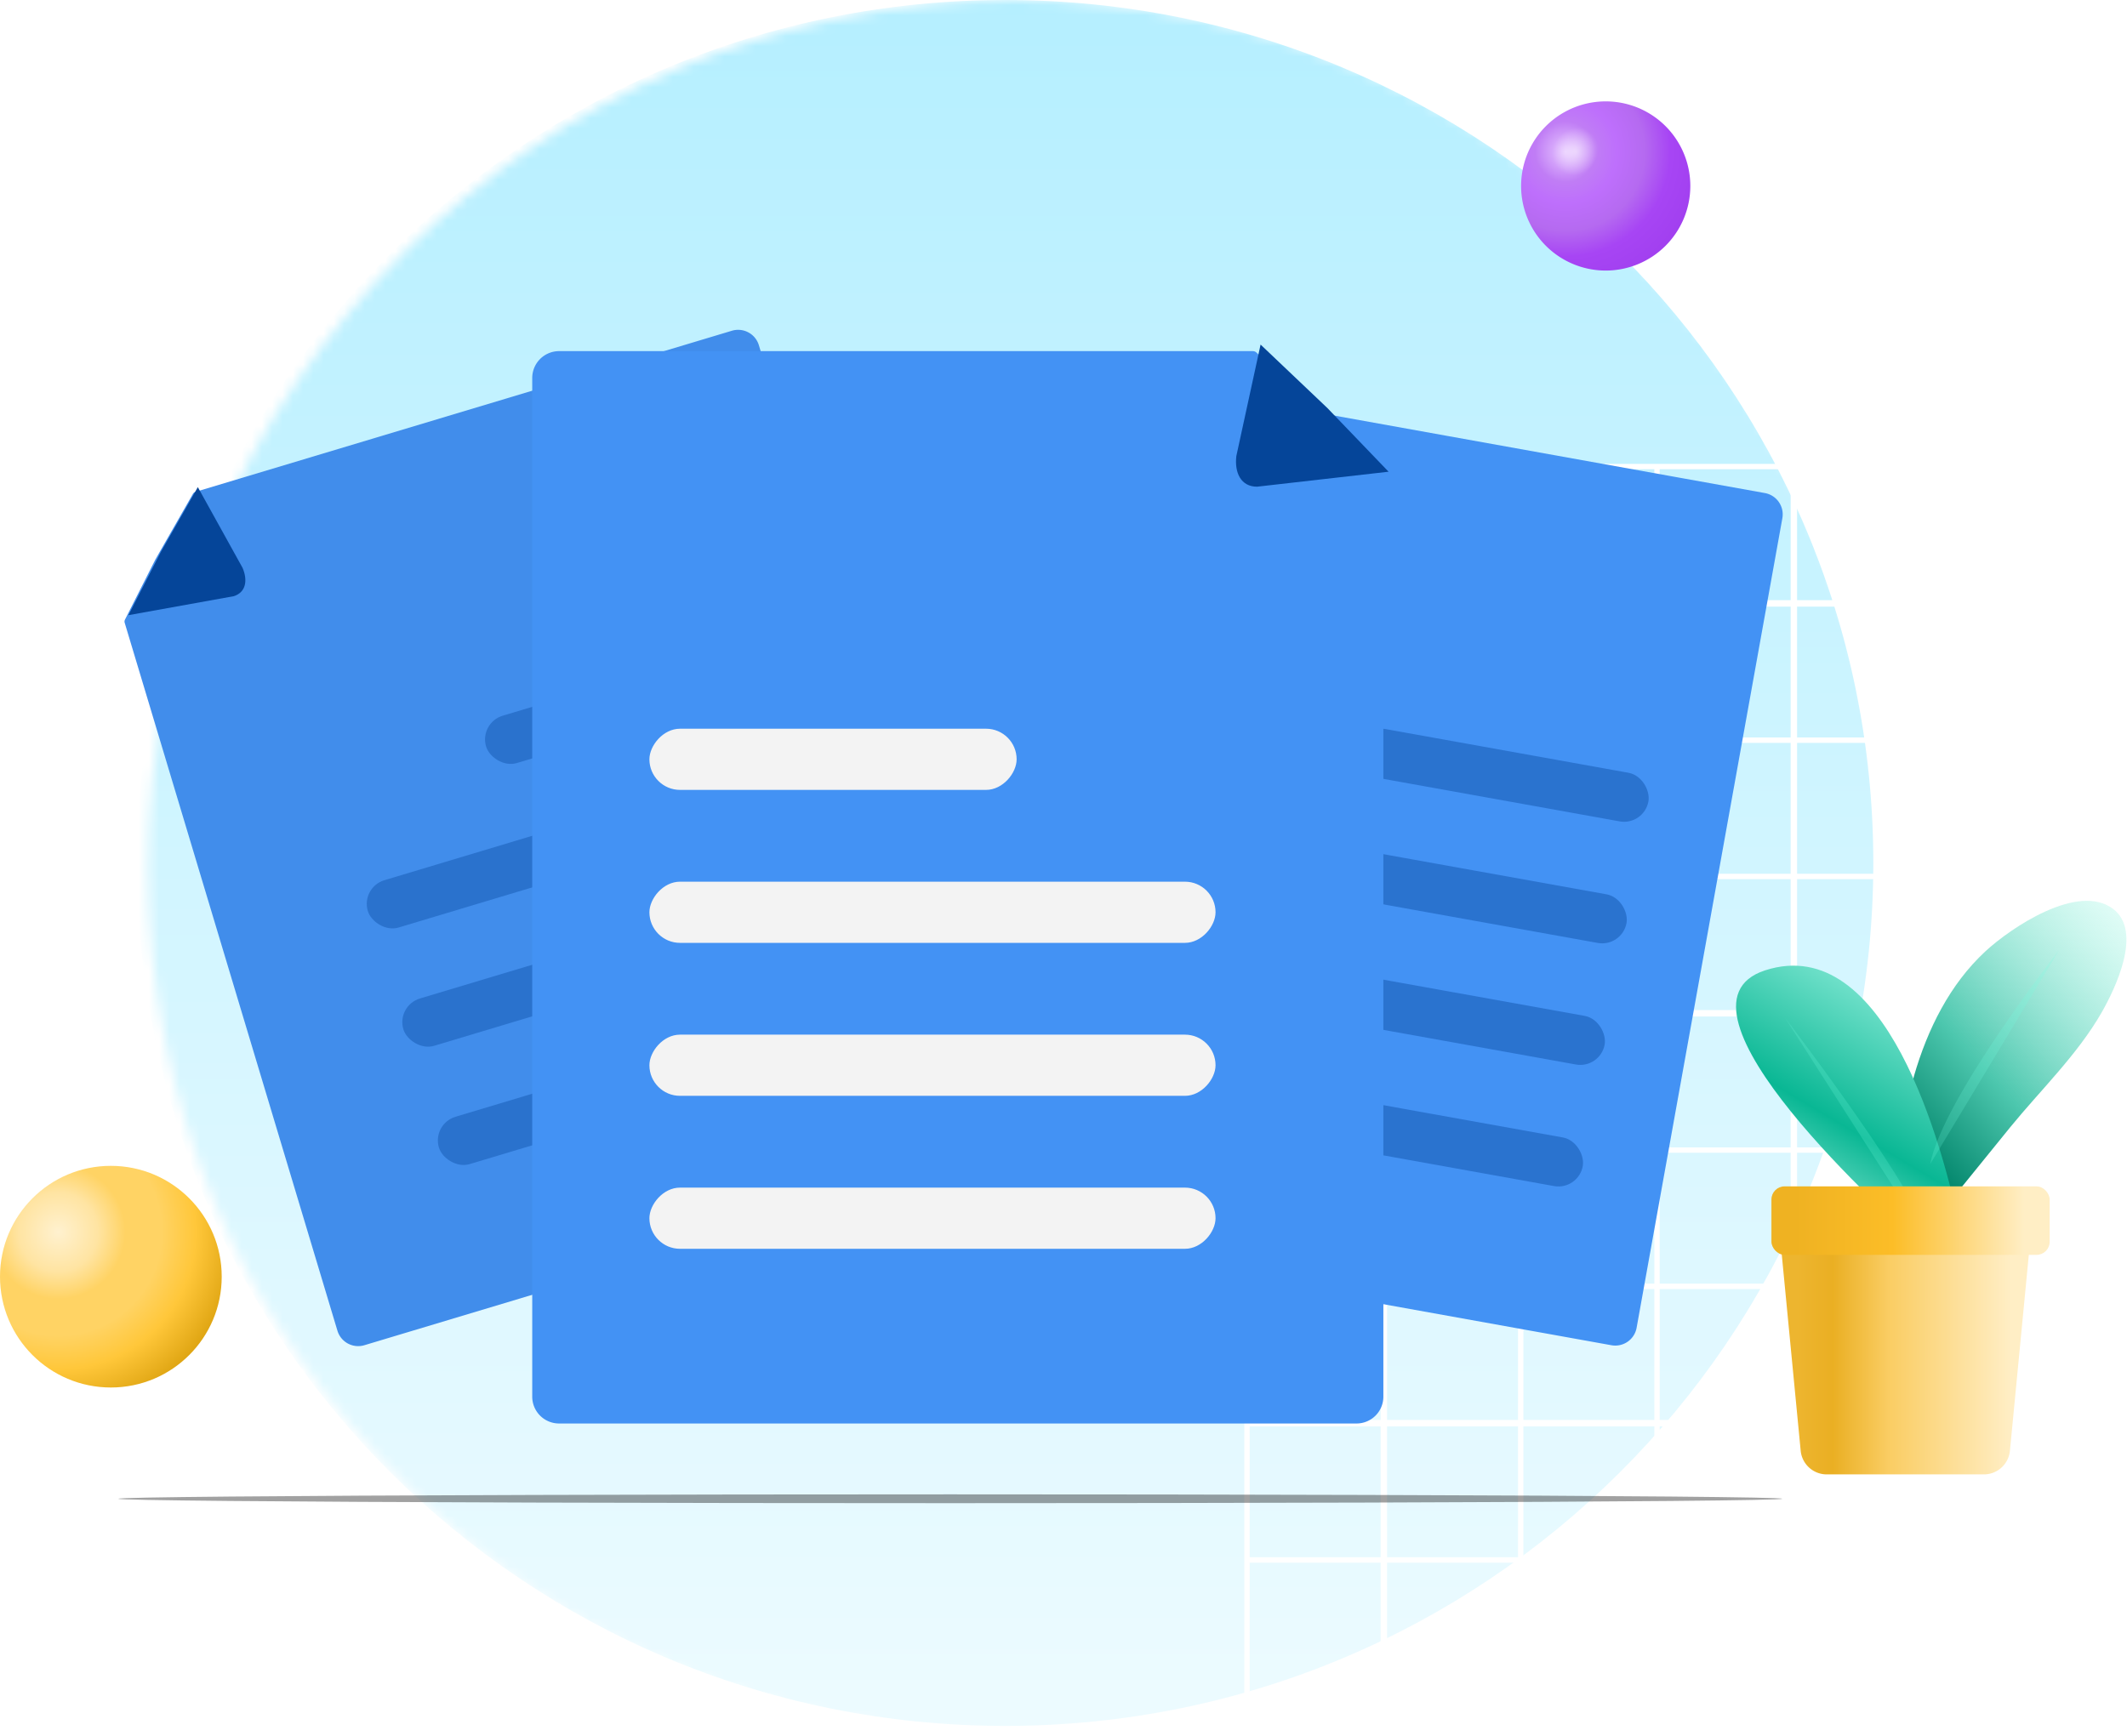 <svg xmlns="http://www.w3.org/2000/svg" width="207" height="169" fill="none" viewBox="0 0 207 169"><path fill="url(#paint0_radial_1187_32042)" d="M19.836 122.331c-1.954-1.203-2.443-3.947-1.09-6.089 1.316-2.143 3.985-2.932 5.94-1.73 1.954 1.203 2.443 3.947 1.09 6.09-1.354 2.18-4.023 2.932-5.94 1.729z" opacity=".5"/><mask id="fs-830zf81bya" style="mask-type:alpha" width="170" height="169" x="14" y="0" maskUnits="userSpaceOnUse"><path fill="url(#paint1_linear_1187_32042)" d="M98.891 169c46.668 0 84.5-37.832 84.5-84.5S145.559 0 98.891 0s-84.5 37.832-84.5 84.5 37.832 84.5 84.5 84.5z"/></mask><g mask="url(#fs-830zf81bya)"><path fill="url(#paint2_linear_1187_32042)" d="M97.822 168.013c46.662 0 84.489-37.611 84.489-84.007C182.311 37.611 144.484 0 97.821 0 51.16 0 13.333 37.61 13.333 84.006s37.828 84.007 84.49 84.007z"/><path fill="#fff" d="M125.89 45.158a4.792 4.792 0 00-4.792 4.792v208.609h213.401v-213.4H125.89zm207.982 13.266h-12.743V45.68h12.743v12.743zM228.06 138.227v-12.743h12.743v12.743H228.06zm12.743.627v12.743H228.06v-12.743h12.743zm-13.265-.627h-12.744v-12.743h12.744v12.743zm0 .627v12.743h-12.744v-12.743h12.744zm-13.371 12.743h-12.743v-12.743h12.743v12.743zm0 .523v12.743h-12.743V152.12h12.743zm.627 0h12.744v12.743h-12.744V152.12zm12.744 13.265v12.744h-12.744v-12.744h12.744zm.522 0h12.743v12.744H228.06v-12.744zm0-.522V152.12h12.743v12.743H228.06zm13.266-12.743h12.743v12.743h-12.743V152.12zm0-.523v-12.743h12.743v12.743h-12.743zm0-13.37v-12.743h12.743v12.743h-12.743zm0-13.265v-12.744h12.743v12.744h-12.743zm-.523 0H228.06v-12.744h12.743v12.744zm-13.265 0h-12.744v-12.744h12.744v12.744zm-13.371 0h-12.743v-12.744h12.743v12.744zm0 .522v12.743h-12.743v-12.743h12.743zm-13.265 12.743h-12.744v-12.743h12.744v12.743zm0 .627v12.743h-12.744v-12.743h12.744zm0 13.266v12.743h-12.744V152.12h12.744zm0 13.265v12.744h-12.744v-12.744h12.744zm.522 0h12.743v12.744h-12.743v-12.744zm12.743 13.371v12.743h-12.743v-12.743h12.743zm.627 0h12.744v12.743h-12.744v-12.743zm13.266 0h12.743v12.743H228.06v-12.743zm13.266 0h12.743v12.743h-12.743v-12.743zm0-.627v-12.744h12.743v12.744h-12.743zm13.37-12.744h12.743v12.744h-12.743v-12.744zm0-.522V152.12h12.743v12.743h-12.743zm0-13.266v-12.743h12.743v12.743h-12.743zm0-13.37v-12.743h12.743v12.743h-12.743zm0-13.265v-12.744h12.743v12.744h-12.743zm0-13.266V98.952h12.743v12.744h-12.743zm-.627 0h-12.743V98.952h12.743v12.744zm-13.266 0H228.06V98.952h12.743v12.744zm-13.265 0h-12.744V98.952h12.744v12.744zm-13.371 0h-12.743V98.952h12.743v12.744zm-13.265 0h-12.744V98.952h12.744v12.744zm0 .522v12.744h-12.744v-12.744h12.744zm-13.266 12.744h-12.743v-12.744h12.743v12.744zm0 .522v12.743h-12.743v-12.743h12.743zm0 13.37v12.743h-12.743v-12.743h12.743zm0 13.266v12.743h-12.743V152.12h12.743zm0 13.265v12.744h-12.743v-12.744h12.743zm0 13.371v12.743h-12.743v-12.743h12.743zm.522 0h12.744v12.743h-12.744v-12.743zm12.744 13.265v12.744h-12.744v-12.744h12.744zm.522 0h12.743v12.744h-12.743v-12.744zm13.37 0h12.744v12.744h-12.744v-12.744zm13.266 0h12.743v12.744H228.06v-12.744zm13.266 0h12.743v12.744h-12.743v-12.744zm13.37 0h12.743v12.744h-12.743v-12.744zm0-.522v-12.743h12.743v12.743h-12.743zm13.266-12.743h12.743v12.743h-12.743v-12.743zm0-.627v-12.744h12.743v12.744h-12.743zm0-13.266V152.12h12.743v12.743h-12.743zm0-13.266v-12.743h12.743v12.743h-12.743zm0-13.37v-12.743h12.743v12.743h-12.743zm0-13.265v-12.744h12.743v12.744h-12.743zm0-13.266V98.952h12.743v12.744h-12.743zm0-13.37V85.582h12.743v12.744h-12.743zm-.523 0h-12.743V85.582h12.743v12.744zm-13.37 0h-12.743V85.582h12.743v12.744zm-13.266 0H228.06V85.582h12.743v12.744zm-13.265 0h-12.744V85.582h12.744v12.744zm-13.371 0h-12.743V85.582h12.743v12.744zm-13.265 0h-12.744V85.582h12.744v12.744zm-13.266 0h-12.743V85.582h12.743v12.744zm0 .626v12.744h-12.743V98.952h12.743zm-13.37 12.744h-12.744V98.952h12.744v12.744zm0 .522v12.744h-12.744v-12.744h12.744zm0 13.266v12.743h-12.744v-12.743h12.744zm0 13.37v12.743h-12.744v-12.743h12.744zm0 13.266v12.743h-12.744V152.12h12.744zm0 13.265v12.744h-12.744v-12.744h12.744zm0 13.371v12.743h-12.744v-12.743h12.744zm0 13.265v12.744h-12.744v-12.744h12.744zm.627 0h12.743v12.744h-12.743v-12.744zm12.743 13.266v12.744h-12.743v-12.744h12.743zm.522 0h12.744v12.744h-12.744v-12.744zm13.266 0h12.743v12.744h-12.743v-12.744zm13.37 0h12.744v12.744h-12.744v-12.744zm13.266 0h12.743v12.744H228.06v-12.744zm13.266 0h12.743v12.744h-12.743v-12.744zm13.37 0h12.743v12.744h-12.743v-12.744zm13.266 0h12.743v12.744h-12.743v-12.744zm0-.522v-12.744h12.743v12.744h-12.743zm13.265-12.744h12.744v12.744h-12.744v-12.744zm0-.522v-12.743h12.744v12.743h-12.744zm0-13.37v-12.744h12.744v12.744h-12.744zm0-13.266V152.12h12.744v12.743h-12.744zm0-13.266v-12.743h12.744v12.743h-12.744zm0-13.37v-12.743h12.744v12.743h-12.744zm0-13.265v-12.744h12.744v12.744h-12.744zm0-13.266V98.952h12.744v12.744h-12.744zm0-13.37V85.582h12.744v12.744h-12.744zm0-13.266V72.316h12.744V85.06h-12.744zm-.522 0h-12.743V72.316h12.743V85.06zm-13.266 0h-12.743V72.316h12.743V85.06zm-13.37 0h-12.743V72.316h12.743V85.06zm-13.266 0H228.06V72.316h12.743V85.06zm-13.265 0h-12.744V72.316h12.744V85.06zm-13.371 0h-12.743V72.316h12.743V85.06zm-13.265 0h-12.744V72.316h12.744V85.06zm-13.266 0h-12.743V72.316h12.743V85.06zm-13.37 0h-12.744V72.316h12.744V85.06zm0 .522v12.744h-12.744V85.582h12.744zM161 98.326h-12.743V85.582H161v12.744zm0 .626v12.744h-12.743V98.952H161zm0 13.266v12.744h-12.743v-12.744H161zm0 13.266v12.743h-12.743v-12.743H161zm0 13.37v12.743h-12.743v-12.743H161zm0 13.266v12.743h-12.743V152.12H161zm0 13.265v12.744h-12.743v-12.744H161zm0 13.371v12.743h-12.743v-12.743H161zm0 13.265v12.744h-12.743v-12.744H161zm0 13.266v12.744h-12.743v-12.744H161zm.522 0h12.744v12.744h-12.744v-12.744zm12.744 13.37v12.744h-12.744v-12.744h12.744zm.627 0h12.743v12.744h-12.743v-12.744zm13.265 0h12.744v12.744h-12.744v-12.744zm13.266 0h12.743v12.744h-12.743v-12.744zm13.37 0h12.744v12.744h-12.744v-12.744zm13.266 0h12.743v12.744H228.06v-12.744zm13.266 0h12.743v12.744h-12.743v-12.744zm13.37 0h12.743v12.744h-12.743v-12.744zm13.266 0h12.743v12.744h-12.743v-12.744zm13.265 0h12.744v12.744h-12.744v-12.744zm0-.626v-12.744h12.744v12.744h-12.744zm13.37-12.744h12.744v12.744h-12.744v-12.744zm0-.522v-12.744h12.744v12.744h-12.744zm0-13.266v-12.743h12.744v12.743h-12.744zm0-13.37v-12.744h12.744v12.744h-12.744zm0-13.266V152.12h12.744v12.743h-12.744zm0-13.266v-12.743h12.744v12.743h-12.744zm0-13.37v-12.743h12.744v12.743h-12.744zm0-13.265v-12.744h12.744v12.744h-12.744zm0-13.266V98.952h12.744v12.744h-12.744zm0-13.37V85.582h12.744v12.744h-12.744zm0-13.266V72.316h12.744V85.06h-12.744zm0-13.266V59.051h12.744v12.743h-12.744zm-.626 0h-12.744V59.051h12.744v12.743zm-13.266 0h-12.743V59.051h12.743v12.743zm-13.266 0h-12.743V59.051h12.743v12.743zm-13.37 0h-12.743V59.051h12.743v12.743zm-13.266 0H228.06V59.051h12.743v12.743zm-13.265 0h-12.744V59.051h12.744v12.743zm-13.371 0h-12.743V59.051h12.743v12.743zm-13.265 0h-12.744V59.051h12.744v12.743zm-13.266 0h-12.743V59.051h12.743v12.743zm-13.37 0h-12.744V59.051h12.744v12.743zm-13.266 0h-12.743V59.051H161v12.743zm0 .522V85.06h-12.743V72.316H161zM147.734 85.06h-12.743V72.316h12.743V85.06zm0 .522v12.744h-12.743V85.582h12.743zm0 13.37v12.744h-12.743V98.952h12.743zm0 13.266v12.744h-12.743v-12.744h12.743zm0 13.266v12.743h-12.743v-12.743h12.743zm0 13.37v12.743h-12.743v-12.743h12.743zm0 13.266v12.743h-12.743V152.12h12.743zm0 13.265v12.744h-12.743v-12.744h12.743zm0 13.371v12.743h-12.743v-12.743h12.743zm0 13.265v12.744h-12.743v-12.744h12.743zm0 13.266v12.744h-12.743v-12.744h12.743zm0 13.37v12.744h-12.743v-12.744h12.743zm.523 0H161v12.744h-12.743v-12.744zM161 231.923v12.743h-12.743v-12.743H161zm.522 0h12.744v12.743h-12.744v-12.743zm13.371 0h12.743v12.743h-12.743v-12.743zm13.265 0h12.744v12.743h-12.744v-12.743zm13.266 0h12.743v12.743h-12.743v-12.743zm13.37 0h12.744v12.743h-12.744v-12.743zm13.266 0h12.743v12.743H228.06v-12.743zm13.266 0h12.743v12.743h-12.743v-12.743zm13.37 0h12.743v12.743h-12.743v-12.743zm13.266 0h12.743v12.743h-12.743v-12.743zm13.265 0h12.744v12.743h-12.744v-12.743zm13.37 0h12.744v12.743h-12.744v-12.743zm0-.522v-12.744h12.744v12.744h-12.744zm13.266-12.744h12.744v12.744h-12.744v-12.744zm0-.626v-12.744h12.744v12.744h-12.744zm0-13.266v-12.744h12.744v12.744h-12.744zm0-13.266v-12.743h12.744v12.743h-12.744zm0-13.37v-12.744h12.744v12.744h-12.744zm0-13.266V152.12h12.744v12.743h-12.744zm0-13.266v-12.743h12.744v12.743h-12.744zm0-13.37v-12.743h12.744v12.743h-12.744zm0-13.265v-12.744h12.744v12.744h-12.744zm0-13.266V98.952h12.744v12.744h-12.744zm0-13.37V85.582h12.744v12.744h-12.744zm0-13.266V72.316h12.744V85.06h-12.744zm0-13.266V59.051h12.744v12.743h-12.744zm0-13.37V45.68h12.744v12.743h-12.744zm-.522 0h-12.744V45.68h12.744v12.743zm-13.37 0h-12.744V45.68h12.744v12.743zm-13.266 0h-12.743V45.68h12.743v12.743zm-13.266 0h-12.743V45.68h12.743v12.743zm-13.37 0h-12.743V45.68h12.743v12.743zm-13.266 0H228.06V45.68h12.743v12.743zm-13.265 0h-12.744V45.68h12.744v12.743zm-13.371 0h-12.743V45.68h12.743v12.743zm-13.265 0h-12.744V45.68h12.744v12.743zm-13.266 0h-12.743V45.68h12.743v12.743zm-13.37 0h-12.744V45.68h12.744v12.743zm-13.266 0h-12.743V45.68H161v12.743zm-13.266 0h-12.743V45.68h12.743v12.743zm0 .627v12.743h-12.743V59.051h12.743zm-13.37 12.743h-12.743V59.051h12.743v12.743zm0 .522V85.06h-12.743V72.316h12.743zm0 13.266v12.744h-12.743V85.582h12.743zm0 13.37v12.744h-12.743V98.952h12.743zm0 13.266v12.744h-12.743v-12.744h12.743zm0 13.266v12.743h-12.743v-12.743h12.743zm0 13.37v12.743h-12.743v-12.743h12.743zm0 13.266v12.743h-12.743V152.12h12.743zm0 13.265v12.744h-12.743v-12.744h12.743zm0 13.371v12.743h-12.743v-12.743h12.743zm0 13.265v12.744h-12.743v-12.744h12.743zm0 13.266v12.744h-12.743v-12.744h12.743zm0 13.37v12.744h-12.743v-12.744h12.743zm0 13.266v12.743h-12.743v-12.743h12.743zm.627 0h12.743v12.743h-12.743v-12.743zm12.743 13.266v12.743h-12.743v-12.743h12.743zm.523 0H161v12.743h-12.743v-12.743zm13.265 0h12.744v12.743h-12.744v-12.743zm13.371 0h12.743v12.743h-12.743v-12.743zm13.265 0h12.744v12.743h-12.744v-12.743zm13.266 0h12.743v12.743h-12.743v-12.743zm13.37 0h12.744v12.743h-12.744v-12.743zm13.266 0h12.743v12.743H228.06v-12.743zm13.266 0h12.743v12.743h-12.743v-12.743zm13.37 0h12.743v12.743h-12.743v-12.743zm13.266 0h12.743v12.743h-12.743v-12.743zm13.265 0h12.744v12.743h-12.744v-12.743zm13.37 0h12.744v12.743h-12.744v-12.743zm13.266 0h12.744v12.743h-12.744v-12.743zm0-.523v-12.743h12.744v12.743h-12.744zm13.266-12.743h12.743v12.743h-12.743v-12.743zm0-.522v-12.744h12.743v12.744h-12.743zm0-13.37v-12.744h12.743v12.744h-12.743zm0-13.266v-12.744h12.743v12.744h-12.743zm0-13.266v-12.743h12.743v12.743h-12.743zm0-13.37v-12.744h12.743v12.744h-12.743zm0-13.266V152.12h12.743v12.743h-12.743zm0-13.266v-12.743h12.743v12.743h-12.743zm0-13.37v-12.743h12.743v12.743h-12.743zm0-13.265v-12.744h12.743v12.744h-12.743zm0-13.266V98.952h12.743v12.744h-12.743zm0-13.37V85.582h12.743v12.744h-12.743zm0-13.266V72.316h12.743V85.06h-12.743zm0-13.266V59.051h12.743v12.743h-12.743zM134.364 45.681v12.743h-12.743v-7.952a4.791 4.791 0 014.791-4.791h7.952zm-12.743 199.508h12.743v12.743h-12.743v-12.743zm199.508 12.743v-12.743h12.743v12.743h-12.743z"/></g><g filter="url(#filter0_f_1187_32042)"><ellipse cx="92.482" cy="145.9" fill="#000" fill-opacity=".37" rx="80.968" ry=".429"/></g><path fill="url(#paint3_radial_1187_32042)" d="M156.268 26.338a8.234 8.234 0 008.234-8.235 8.234 8.234 0 10-16.468 0 8.234 8.234 0 008.234 8.235z"/><path fill="url(#paint4_radial_1187_32042)" d="M151.505 17.702c-1.492-.918-1.865-3.012-.832-4.648 1.004-1.635 3.041-2.238 4.533-1.32 1.492.919 1.865 3.013.832 4.648-1.033 1.665-3.07 2.238-4.533 1.32z" opacity=".5"/><g filter="url(#filter1_i_1187_32042)"><path fill="url(#paint5_linear_1187_32042)" d="M183.168 118.885c-.053-.013-.108-.022-.149-.058-.932-.821 1.78-12.751 2.037-13.64 1.306-4.508 3.467-8.894 6.944-12.112 2.461-2.278 9.035-6.734 12.447-4.114 2.874 2.21.181 7.76-1.144 10.082-2.376 4.127-5.878 7.471-8.868 11.131-1.784 2.19-3.576 4.421-5.36 6.61-.119.155-1.076 1.513-1.756 2.344-.396.482-.967.565-1.572.411l-2.579-.654z"/></g><g filter="url(#filter2_i_1187_32042)"><path fill="url(#paint6_linear_1187_32042)" d="M187.08 122.497c1.459.314 2.759-.926 2.454-2.387-1.675-8.039-7.228-28.998-18.989-25.179-10.689 3.509 12.282 24.179 15.61 27.107.267.235.577.384.925.459z"/></g><path fill="#77FFE4" fill-opacity=".2" d="M173.745 99.111s13.755 17.953 13.912 21.751l-13.912-21.75zM200.379 92.501s-11.301 14.418-12.53 20.817l12.53-20.817z"/><path fill="url(#paint7_linear_1187_32042)" d="M173.067 118.662a2.546 2.546 0 012.534-2.79h19.647a2.545 2.545 0 012.534 2.79l-2.175 22.565a2.546 2.546 0 01-2.534 2.301h-15.296a2.545 2.545 0 01-2.534-2.301l-2.176-22.565z"/><g filter="url(#filter3_i_1187_32042)"><rect width="27.077" height="6.666" x="171.887" y="115.872" fill="url(#paint8_linear_1187_32042)" rx="1.273"/></g><g filter="url(#filter4_iii_1187_32042)"><path fill="#418DEB" d="M15.806 54.11l3.647-6.376a.415.415 0 01.24-.19l52.21-15.685a2.11 2.11 0 012.63 1.417l23.034 76.678a2.11 2.11 0 01-1.414 2.632l-60.01 18.027a2.108 2.108 0 01-2.63-1.416L12.811 60.288a.414.414 0 01.027-.306l2.967-5.871z"/></g><g filter="url(#filter5_di_1187_32042)"><path fill="#054599" d="M12.76 60.112l10.238-1.846c1.215-.365 1.388-1.564.87-2.768l-4.35-7.851-3.591 6.287-3.166 6.178z"/></g><rect width="44.487" height="4.809" x="86.013" y="101.215" fill="#2A72CD" rx="2.405" transform="rotate(163.28 86.013 101.215)"/><rect width="44.487" height="4.809" x="82.553" y="89.7" fill="#2A72CD" rx="2.405" transform="rotate(163.28 82.553 89.7)"/><rect width="44.487" height="4.809" x="79.094" y="78.185" fill="#2A72CD" rx="2.405" transform="rotate(163.28 79.094 78.185)"/><rect width="28.857" height="4.809" x="75.635" y="66.67" fill="#2A72CD" rx="2.405" transform="rotate(163.28 75.635 66.67)"/><g filter="url(#filter6_iii_1187_32042)"><path fill="#4392F4" d="M112.339 42.099l6.139-4.034a.415.415 0 01.301-.062l53.652 9.656a2.11 2.11 0 011.704 2.454l-14.182 78.798a2.109 2.109 0 01-2.452 1.706l-61.67-11.099a2.11 2.11 0 01-1.703-2.454l12.745-70.813a.415.415 0 01.163-.26l5.303-3.892z"/></g><g filter="url(#filter7_di_1187_32042)"><path fill="#054599" d="M106.907 46.07l9.963 2.99c1.249.225 1.946-.766 2.029-2.074l-.323-8.97-6.049 3.98-5.62 4.075z"/></g><rect width="44.487" height="4.809" x="153.608" y="115.887" fill="#054599" fill-opacity=".4" rx="2.405" transform="rotate(-169.797 153.608 115.887)"/><rect width="44.487" height="4.809" x="155.738" y="104.053" fill="#054599" fill-opacity=".4" rx="2.405" transform="rotate(-169.797 155.738 104.053)"/><rect width="44.487" height="4.809" x="157.867" y="92.22" fill="#054599" fill-opacity=".4" rx="2.405" transform="rotate(-169.797 157.867 92.22)"/><rect width="28.857" height="4.809" x="159.997" y="80.386" fill="#054599" fill-opacity=".4" rx="2.405" transform="rotate(-169.797 159.997 80.386)"/><path fill="url(#paint9_radial_1187_32042)" d="M10.788 135.069c5.959 0 10.789-4.83 10.789-10.788 0-5.959-4.83-10.789-10.789-10.789C4.83 113.492 0 118.322 0 124.281c0 5.958 4.83 10.788 10.788 10.788z"/><g filter="url(#filter8_dd_1187_32042)"><g filter="url(#filter9_iii_1187_32042)"><path fill="#4392F4" d="M129.714 32.722l-6.597-6.264a.515.515 0 00-.354-.14H55.249a2.613 2.613 0 00-2.615 2.617v99.156a2.613 2.613 0 002.615 2.618h77.603a2.613 2.613 0 002.615-2.618V38.982a.513.513 0 00-.142-.353l-5.611-5.907z"/></g><g filter="url(#filter10_di_1187_32042)"><path fill="#054599" d="M135.465 38.755l-12.8 1.458c-1.571 0-2.204-1.36-2.018-2.973l2.361-10.862 6.5 6.177 5.957 6.2z"/></g><g filter="url(#filter11_dii_1187_32042)"><rect width="55.096" height="5.956" fill="#F3F3F3" rx="2.978" transform="matrix(1 0 0 -1 63.225 113.609)"/></g><g filter="url(#filter12_dii_1187_32042)"><rect width="55.096" height="5.956" fill="#F3F3F3" rx="2.978" transform="matrix(1 0 0 -1 63.225 98.718)"/></g><g filter="url(#filter13_dii_1187_32042)"><rect width="55.096" height="5.956" fill="#F3F3F3" rx="2.978" transform="matrix(1 0 0 -1 63.225 83.827)"/></g><g filter="url(#filter14_dii_1187_32042)"><rect width="35.738" height="5.956" fill="#F3F3F3" rx="2.978" transform="matrix(1 0 0 -1 63.225 68.936)"/></g></g><defs><filter id="filter0_f_1187_32042" width="165.044" height="3.966" x="9.96" y="143.917" color-interpolation-filters="sRGB" filterUnits="userSpaceOnUse"><feFlood flood-opacity="0" result="BackgroundImageFix"/><feBlend in="SourceGraphic" in2="BackgroundImageFix" result="shape"/><feGaussianBlur result="effect1_foregroundBlur_1187_32042" stdDeviation=".777"/></filter><filter id="filter1_i_1187_32042" width="24.119" height="31.916" x="182.825" y="87.694" color-interpolation-filters="sRGB" filterUnits="userSpaceOnUse"><feFlood flood-opacity="0" result="BackgroundImageFix"/><feBlend in="SourceGraphic" in2="BackgroundImageFix" result="shape"/><feColorMatrix in="SourceAlpha" result="hardAlpha" values="0 0 0 0 0 0 0 0 0 0 0 0 0 0 0 0 0 0 127 0"/><feOffset dx="1.221" dy="-.467"/><feGaussianBlur stdDeviation="1.591"/><feComposite in2="hardAlpha" k2="-1" k3="1" operator="arithmetic"/><feColorMatrix values="0 0 0 0 0.113 0 0 0 0 0.617 0 0 0 0 0.586 0 0 0 1 0"/><feBlend in2="shape" result="effect1_innerShadow_1187_32042"/></filter><filter id="filter2_i_1187_32042" width="23.069" height="28.542" x="167.731" y="94.004" color-interpolation-filters="sRGB" filterUnits="userSpaceOnUse"><feFlood flood-opacity="0" result="BackgroundImageFix"/><feBlend in="SourceGraphic" in2="BackgroundImageFix" result="shape"/><feColorMatrix in="SourceAlpha" result="hardAlpha" values="0 0 0 0 0 0 0 0 0 0 0 0 0 0 0 0 0 0 127 0"/><feOffset dx="1.221" dy="-.467"/><feGaussianBlur stdDeviation="1.591"/><feComposite in2="hardAlpha" k2="-1" k3="1" operator="arithmetic"/><feColorMatrix values="0 0 0 0 0.1 0 0 0 0 0.683 0 0 0 0 0.556 0 0 0 1 0"/><feBlend in2="shape" result="effect1_innerShadow_1187_32042"/></filter><filter id="filter3_i_1187_32042" width="27.586" height="7.048" x="171.887" y="115.49" color-interpolation-filters="sRGB" filterUnits="userSpaceOnUse"><feFlood flood-opacity="0" result="BackgroundImageFix"/><feBlend in="SourceGraphic" in2="BackgroundImageFix" result="shape"/><feColorMatrix in="SourceAlpha" result="hardAlpha" values="0 0 0 0 0 0 0 0 0 0 0 0 0 0 0 0 0 0 127 0"/><feOffset dx=".509" dy="-.382"/><feGaussianBlur stdDeviation=".445"/><feComposite in2="hardAlpha" k2="-1" k3="1" operator="arithmetic"/><feColorMatrix values="0 0 0 0 0.833 0 0 0 0 0.604 0 0 0 0 0.056 0 0 0 1 0"/><feBlend in2="shape" result="effect1_innerShadow_1187_32042"/></filter><filter id="filter4_iii_1187_32042" width="85.539" height="100.083" x="12.118" y="31.363" color-interpolation-filters="sRGB" filterUnits="userSpaceOnUse"><feFlood flood-opacity="0" result="BackgroundImageFix"/><feBlend in="SourceGraphic" in2="BackgroundImageFix" result="shape"/><feColorMatrix in="SourceAlpha" result="hardAlpha" values="0 0 0 0 0 0 0 0 0 0 0 0 0 0 0 0 0 0 127 0"/><feOffset dy="-.405"/><feGaussianBlur stdDeviation=".405"/><feComposite in2="hardAlpha" k2="-1" k3="1" operator="arithmetic"/><feColorMatrix values="0 0 0 0 0.089 0 0 0 0 0.328 0 0 0 0 0.629 0 0 0 1 0"/><feBlend in2="shape" result="effect1_innerShadow_1187_32042"/><feColorMatrix in="SourceAlpha" result="hardAlpha" values="0 0 0 0 0 0 0 0 0 0 0 0 0 0 0 0 0 0 127 0"/><feOffset dy=".743"/><feGaussianBlur stdDeviation=".372"/><feComposite in2="hardAlpha" k2="-1" k3="1" operator="arithmetic"/><feColorMatrix values="0 0 0 0 0.642 0 0 0 0 0.85 0 0 0 0 1 0 0 0 1 0"/><feBlend in2="effect1_innerShadow_1187_32042" result="effect2_innerShadow_1187_32042"/><feColorMatrix in="SourceAlpha" result="hardAlpha" values="0 0 0 0 0 0 0 0 0 0 0 0 0 0 0 0 0 0 127 0"/><feOffset dx="-.676"/><feGaussianBlur stdDeviation=".338"/><feComposite in2="hardAlpha" k2="-1" k3="1" operator="arithmetic"/><feColorMatrix values="0 0 0 0 0 0 0 0 0 0 0 0 0 0 0 0 0 0 0.25 0"/><feBlend in2="effect2_innerShadow_1187_32042" result="effect3_innerShadow_1187_32042"/></filter><filter id="filter5_di_1187_32042" width="11.84" height="13.116" x="12.496" y="47.305" color-interpolation-filters="sRGB" filterUnits="userSpaceOnUse"><feFlood flood-opacity="0" result="BackgroundImageFix"/><feColorMatrix in="SourceAlpha" result="hardAlpha" values="0 0 0 0 0 0 0 0 0 0 0 0 0 0 0 0 0 0 127 0"/><feOffset dy=".116"/><feGaussianBlur stdDeviation=".096"/><feColorMatrix values="0 0 0 0 0 0 0 0 0 0 0 0 0 0 0 0 0 0 0.25 0"/><feBlend in2="BackgroundImageFix" result="effect1_dropShadow_1187_32042"/><feBlend in="SourceGraphic" in2="effect1_dropShadow_1187_32042" result="shape"/><feColorMatrix in="SourceAlpha" result="hardAlpha" values="0 0 0 0 0 0 0 0 0 0 0 0 0 0 0 0 0 0 127 0"/><feOffset dx="-.265" dy="-.342"/><feGaussianBlur stdDeviation=".171"/><feComposite in2="hardAlpha" k2="-1" k3="1" operator="arithmetic"/><feColorMatrix values="0 0 0 0 0.051 0 0 0 0 0.161 0 0 0 0 0.404 0 0 0 1 0"/><feBlend in2="shape" result="effect2_innerShadow_1187_32042"/></filter><filter id="filter6_iii_1187_32042" width="80.75" height="93.803" x="93.418" y="37.591" color-interpolation-filters="sRGB" filterUnits="userSpaceOnUse"><feFlood flood-opacity="0" result="BackgroundImageFix"/><feBlend in="SourceGraphic" in2="BackgroundImageFix" result="shape"/><feColorMatrix in="SourceAlpha" result="hardAlpha" values="0 0 0 0 0 0 0 0 0 0 0 0 0 0 0 0 0 0 127 0"/><feOffset dy="-.405"/><feGaussianBlur stdDeviation=".405"/><feComposite in2="hardAlpha" k2="-1" k3="1" operator="arithmetic"/><feColorMatrix values="0 0 0 0 0.089 0 0 0 0 0.328 0 0 0 0 0.629 0 0 0 1 0"/><feBlend in2="shape" result="effect1_innerShadow_1187_32042"/><feColorMatrix in="SourceAlpha" result="hardAlpha" values="0 0 0 0 0 0 0 0 0 0 0 0 0 0 0 0 0 0 127 0"/><feOffset dy=".743"/><feGaussianBlur stdDeviation=".372"/><feComposite in2="hardAlpha" k2="-1" k3="1" operator="arithmetic"/><feColorMatrix values="0 0 0 0 0.642 0 0 0 0 0.85 0 0 0 0 1 0 0 0 1 0"/><feBlend in2="effect1_innerShadow_1187_32042" result="effect2_innerShadow_1187_32042"/><feColorMatrix in="SourceAlpha" result="hardAlpha" values="0 0 0 0 0 0 0 0 0 0 0 0 0 0 0 0 0 0 127 0"/><feOffset dx="-.676"/><feGaussianBlur stdDeviation=".338"/><feComposite in2="hardAlpha" k2="-1" k3="1" operator="arithmetic"/><feColorMatrix values="0 0 0 0 0 0 0 0 0 0 0 0 0 0 0 0 0 0 0.25 0"/><feBlend in2="effect2_innerShadow_1187_32042" result="effect3_innerShadow_1187_32042"/></filter><filter id="filter7_di_1187_32042" width="12.45" height="11.725" x="106.642" y="37.675" color-interpolation-filters="sRGB" filterUnits="userSpaceOnUse"><feFlood flood-opacity="0" result="BackgroundImageFix"/><feColorMatrix in="SourceAlpha" result="hardAlpha" values="0 0 0 0 0 0 0 0 0 0 0 0 0 0 0 0 0 0 127 0"/><feOffset dy=".116"/><feGaussianBlur stdDeviation=".096"/><feColorMatrix values="0 0 0 0 0 0 0 0 0 0 0 0 0 0 0 0 0 0 0.25 0"/><feBlend in2="BackgroundImageFix" result="effect1_dropShadow_1187_32042"/><feBlend in="SourceGraphic" in2="effect1_dropShadow_1187_32042" result="shape"/><feColorMatrix in="SourceAlpha" result="hardAlpha" values="0 0 0 0 0 0 0 0 0 0 0 0 0 0 0 0 0 0 127 0"/><feOffset dx="-.265" dy="-.342"/><feGaussianBlur stdDeviation=".171"/><feComposite in2="hardAlpha" k2="-1" k3="1" operator="arithmetic"/><feColorMatrix values="0 0 0 0 0.051 0 0 0 0 0.161 0 0 0 0 0.404 0 0 0 1 0"/><feBlend in2="shape" result="effect2_innerShadow_1187_32042"/></filter><filter id="filter8_dd_1187_32042" width="124.527" height="135.663" x="31.787" y="14.405" color-interpolation-filters="sRGB" filterUnits="userSpaceOnUse"><feFlood flood-opacity="0" result="BackgroundImageFix"/><feColorMatrix in="SourceAlpha" result="hardAlpha" values="0 0 0 0 0 0 0 0 0 0 0 0 0 0 0 0 0 0 127 0"/><feOffset dx="5.956" dy="2.978"/><feGaussianBlur stdDeviation="7.445"/><feComposite in2="hardAlpha" operator="out"/><feColorMatrix values="0 0 0 0 0 0 0 0 0 0 0 0 0 0 0 0 0 0 0.25 0"/><feBlend in2="BackgroundImageFix" result="effect1_dropShadow_1187_32042"/><feColorMatrix in="SourceAlpha" result="hardAlpha" values="0 0 0 0 0 0 0 0 0 0 0 0 0 0 0 0 0 0 127 0"/><feOffset dx="-5.956" dy="4.467"/><feGaussianBlur stdDeviation="7.445"/><feComposite in2="hardAlpha" operator="out"/><feColorMatrix values="0 0 0 0 0 0 0 0 0 0 0 0 0 0 0 0 0 0 0.25 0"/><feBlend in2="effect1_dropShadow_1187_32042" result="effect2_dropShadow_1187_32042"/><feBlend in="SourceGraphic" in2="effect2_dropShadow_1187_32042" result="shape"/></filter><filter id="filter9_iii_1187_32042" width="83.67" height="105.814" x="51.797" y="25.815" color-interpolation-filters="sRGB" filterUnits="userSpaceOnUse"><feFlood flood-opacity="0" result="BackgroundImageFix"/><feBlend in="SourceGraphic" in2="BackgroundImageFix" result="shape"/><feColorMatrix in="SourceAlpha" result="hardAlpha" values="0 0 0 0 0 0 0 0 0 0 0 0 0 0 0 0 0 0 127 0"/><feOffset dy="-.502"/><feGaussianBlur stdDeviation=".502"/><feComposite in2="hardAlpha" k2="-1" k3="1" operator="arithmetic"/><feColorMatrix values="0 0 0 0 0.089 0 0 0 0 0.328 0 0 0 0 0.629 0 0 0 1 0"/><feBlend in2="shape" result="effect1_innerShadow_1187_32042"/><feColorMatrix in="SourceAlpha" result="hardAlpha" values="0 0 0 0 0 0 0 0 0 0 0 0 0 0 0 0 0 0 127 0"/><feOffset dy=".921"/><feGaussianBlur stdDeviation=".46"/><feComposite in2="hardAlpha" k2="-1" k3="1" operator="arithmetic"/><feColorMatrix values="0 0 0 0 0.642 0 0 0 0 0.85 0 0 0 0 1 0 0 0 1 0"/><feBlend in2="effect1_innerShadow_1187_32042" result="effect2_innerShadow_1187_32042"/><feColorMatrix in="SourceAlpha" result="hardAlpha" values="0 0 0 0 0 0 0 0 0 0 0 0 0 0 0 0 0 0 127 0"/><feOffset dx="-.837"/><feGaussianBlur stdDeviation=".418"/><feComposite in2="hardAlpha" k2="-1" k3="1" operator="arithmetic"/><feColorMatrix values="0 0 0 0 0 0 0 0 0 0 0 0 0 0 0 0 0 0 0.25 0"/><feBlend in2="effect2_innerShadow_1187_32042" result="effect3_innerShadow_1187_32042"/></filter><filter id="filter10_di_1187_32042" width="15.416" height="14.64" x="120.288" y="25.955" color-interpolation-filters="sRGB" filterUnits="userSpaceOnUse"><feFlood flood-opacity="0" result="BackgroundImageFix"/><feColorMatrix in="SourceAlpha" result="hardAlpha" values="0 0 0 0 0 0 0 0 0 0 0 0 0 0 0 0 0 0 127 0"/><feOffset dy=".143"/><feGaussianBlur stdDeviation=".119"/><feColorMatrix values="0 0 0 0 0 0 0 0 0 0 0 0 0 0 0 0 0 0 0.25 0"/><feBlend in2="BackgroundImageFix" result="effect1_dropShadow_1187_32042"/><feBlend in="SourceGraphic" in2="effect1_dropShadow_1187_32042" result="shape"/><feColorMatrix in="SourceAlpha" result="hardAlpha" values="0 0 0 0 0 0 0 0 0 0 0 0 0 0 0 0 0 0 127 0"/><feOffset dx="-.328" dy="-.423"/><feGaussianBlur stdDeviation=".212"/><feComposite in2="hardAlpha" k2="-1" k3="1" operator="arithmetic"/><feColorMatrix values="0 0 0 0 0.051 0 0 0 0 0.161 0 0 0 0 0.404 0 0 0 1 0"/><feBlend in2="shape" result="effect2_innerShadow_1187_32042"/></filter><filter id="filter11_dii_1187_32042" width="55.439" height="6.603" x="63.054" y="107.605" color-interpolation-filters="sRGB" filterUnits="userSpaceOnUse"><feFlood flood-opacity="0" result="BackgroundImageFix"/><feColorMatrix in="SourceAlpha" result="hardAlpha" values="0 0 0 0 0 0 0 0 0 0 0 0 0 0 0 0 0 0 127 0"/><feOffset dy=".428"/><feGaussianBlur stdDeviation=".086"/><feColorMatrix values="0 0 0 0 0 0 0 0 0 0 0 0 0 0 0 0 0 0 0.25 0"/><feBlend in2="BackgroundImageFix" result="effect1_dropShadow_1187_32042"/><feBlend in="SourceGraphic" in2="effect1_dropShadow_1187_32042" result="shape"/><feColorMatrix in="SourceAlpha" result="hardAlpha" values="0 0 0 0 0 0 0 0 0 0 0 0 0 0 0 0 0 0 127 0"/><feOffset dy=".513"/><feComposite in2="hardAlpha" k2="-1" k3="1" operator="arithmetic"/><feColorMatrix values="0 0 0 0 1 0 0 0 0 1 0 0 0 0 1 0 0 0 1 0"/><feBlend in2="shape" result="effect2_innerShadow_1187_32042"/><feColorMatrix in="SourceAlpha" result="hardAlpha" values="0 0 0 0 0 0 0 0 0 0 0 0 0 0 0 0 0 0 127 0"/><feOffset dx="-.024" dy="-.428"/><feGaussianBlur stdDeviation=".024"/><feComposite in2="hardAlpha" k2="-1" k3="1" operator="arithmetic"/><feColorMatrix values="0 0 0 0 0.833 0 0 0 0 0.833 0 0 0 0 0.833 0 0 0 1 0"/><feBlend in2="effect2_innerShadow_1187_32042" result="effect3_innerShadow_1187_32042"/></filter><filter id="filter12_dii_1187_32042" width="55.439" height="6.603" x="63.054" y="92.714" color-interpolation-filters="sRGB" filterUnits="userSpaceOnUse"><feFlood flood-opacity="0" result="BackgroundImageFix"/><feColorMatrix in="SourceAlpha" result="hardAlpha" values="0 0 0 0 0 0 0 0 0 0 0 0 0 0 0 0 0 0 127 0"/><feOffset dy=".428"/><feGaussianBlur stdDeviation=".086"/><feColorMatrix values="0 0 0 0 0 0 0 0 0 0 0 0 0 0 0 0 0 0 0.25 0"/><feBlend in2="BackgroundImageFix" result="effect1_dropShadow_1187_32042"/><feBlend in="SourceGraphic" in2="effect1_dropShadow_1187_32042" result="shape"/><feColorMatrix in="SourceAlpha" result="hardAlpha" values="0 0 0 0 0 0 0 0 0 0 0 0 0 0 0 0 0 0 127 0"/><feOffset dy=".513"/><feComposite in2="hardAlpha" k2="-1" k3="1" operator="arithmetic"/><feColorMatrix values="0 0 0 0 1 0 0 0 0 1 0 0 0 0 1 0 0 0 1 0"/><feBlend in2="shape" result="effect2_innerShadow_1187_32042"/><feColorMatrix in="SourceAlpha" result="hardAlpha" values="0 0 0 0 0 0 0 0 0 0 0 0 0 0 0 0 0 0 127 0"/><feOffset dx="-.024" dy="-.428"/><feGaussianBlur stdDeviation=".024"/><feComposite in2="hardAlpha" k2="-1" k3="1" operator="arithmetic"/><feColorMatrix values="0 0 0 0 0.833 0 0 0 0 0.833 0 0 0 0 0.833 0 0 0 1 0"/><feBlend in2="effect2_innerShadow_1187_32042" result="effect3_innerShadow_1187_32042"/></filter><filter id="filter13_dii_1187_32042" width="55.439" height="6.603" x="63.054" y="77.823" color-interpolation-filters="sRGB" filterUnits="userSpaceOnUse"><feFlood flood-opacity="0" result="BackgroundImageFix"/><feColorMatrix in="SourceAlpha" result="hardAlpha" values="0 0 0 0 0 0 0 0 0 0 0 0 0 0 0 0 0 0 127 0"/><feOffset dy=".428"/><feGaussianBlur stdDeviation=".086"/><feColorMatrix values="0 0 0 0 0 0 0 0 0 0 0 0 0 0 0 0 0 0 0.25 0"/><feBlend in2="BackgroundImageFix" result="effect1_dropShadow_1187_32042"/><feBlend in="SourceGraphic" in2="effect1_dropShadow_1187_32042" result="shape"/><feColorMatrix in="SourceAlpha" result="hardAlpha" values="0 0 0 0 0 0 0 0 0 0 0 0 0 0 0 0 0 0 127 0"/><feOffset dy=".513"/><feComposite in2="hardAlpha" k2="-1" k3="1" operator="arithmetic"/><feColorMatrix values="0 0 0 0 1 0 0 0 0 1 0 0 0 0 1 0 0 0 1 0"/><feBlend in2="shape" result="effect2_innerShadow_1187_32042"/><feColorMatrix in="SourceAlpha" result="hardAlpha" values="0 0 0 0 0 0 0 0 0 0 0 0 0 0 0 0 0 0 127 0"/><feOffset dx="-.024" dy="-.428"/><feGaussianBlur stdDeviation=".024"/><feComposite in2="hardAlpha" k2="-1" k3="1" operator="arithmetic"/><feColorMatrix values="0 0 0 0 0.833 0 0 0 0 0.833 0 0 0 0 0.833 0 0 0 1 0"/><feBlend in2="effect2_innerShadow_1187_32042" result="effect3_innerShadow_1187_32042"/></filter><filter id="filter14_dii_1187_32042" width="36.08" height="6.603" x="63.054" y="62.932" color-interpolation-filters="sRGB" filterUnits="userSpaceOnUse"><feFlood flood-opacity="0" result="BackgroundImageFix"/><feColorMatrix in="SourceAlpha" result="hardAlpha" values="0 0 0 0 0 0 0 0 0 0 0 0 0 0 0 0 0 0 127 0"/><feOffset dy=".428"/><feGaussianBlur stdDeviation=".086"/><feColorMatrix values="0 0 0 0 0 0 0 0 0 0 0 0 0 0 0 0 0 0 0.25 0"/><feBlend in2="BackgroundImageFix" result="effect1_dropShadow_1187_32042"/><feBlend in="SourceGraphic" in2="effect1_dropShadow_1187_32042" result="shape"/><feColorMatrix in="SourceAlpha" result="hardAlpha" values="0 0 0 0 0 0 0 0 0 0 0 0 0 0 0 0 0 0 127 0"/><feOffset dy=".513"/><feComposite in2="hardAlpha" k2="-1" k3="1" operator="arithmetic"/><feColorMatrix values="0 0 0 0 1 0 0 0 0 1 0 0 0 0 1 0 0 0 1 0"/><feBlend in2="shape" result="effect2_innerShadow_1187_32042"/><feColorMatrix in="SourceAlpha" result="hardAlpha" values="0 0 0 0 0 0 0 0 0 0 0 0 0 0 0 0 0 0 127 0"/><feOffset dx="-.024" dy="-.428"/><feGaussianBlur stdDeviation=".024"/><feComposite in2="hardAlpha" k2="-1" k3="1" operator="arithmetic"/><feColorMatrix values="0 0 0 0 0.833 0 0 0 0 0.833 0 0 0 0 0.833 0 0 0 1 0"/><feBlend in2="effect2_innerShadow_1187_32042" result="effect3_innerShadow_1187_32042"/></filter><linearGradient id="paint1_linear_1187_32042" x1="98.891" x2="98.891" y1="0" y2="169" gradientUnits="userSpaceOnUse"><stop stop-color="#B5EFFF"/><stop offset="1" stop-color="#E7F8FE"/></linearGradient><linearGradient id="paint2_linear_1187_32042" x1="97.822" x2="97.822" y1="0" y2="168.013" gradientUnits="userSpaceOnUse"><stop stop-color="#B5EFFF"/><stop offset="1" stop-color="#EDFBFF"/></linearGradient><linearGradient id="paint5_linear_1187_32042" x1="209.042" x2="183.54" y1="88.653" y2="111.555" gradientUnits="userSpaceOnUse"><stop stop-color="#BAFFF1" stop-opacity=".26"/><stop offset=".682" stop-color="#4DC7AE"/><stop offset=".969" stop-color="#06896F"/></linearGradient><linearGradient id="paint6_linear_1187_32042" x1="197.697" x2="182.187" y1="97.539" y2="123.658" gradientUnits="userSpaceOnUse"><stop stop-color="#B7FDEF"/><stop offset=".682" stop-color="#09B794"/><stop offset=".969" stop-color="#7EE0CC"/></linearGradient><linearGradient id="paint7_linear_1187_32042" x1="198.051" x2="174.6" y1="134.078" y2="134.078" gradientUnits="userSpaceOnUse"><stop offset=".099" stop-color="#FFEEC5"/><stop offset=".607" stop-color="#FACD63"/><stop offset=".839" stop-color="#EAAF23"/><stop offset=".984" stop-color="#EDB52F"/></linearGradient><linearGradient id="paint8_linear_1187_32042" x1="198.964" x2="173.819" y1="120.26" y2="120.26" gradientUnits="userSpaceOnUse"><stop offset=".099" stop-color="#FFEEC5"/><stop offset=".607" stop-color="#FCBD27"/><stop offset=".984" stop-color="#EFB222"/></linearGradient><radialGradient id="paint0_radial_1187_32042" cx="0" cy="0" r="1" gradientTransform="rotate(121.889 -21.788 65.403) scale(4.506 4.103)" gradientUnits="userSpaceOnUse"><stop stop-color="#fff"/><stop offset=".694" stop-color="#fff" stop-opacity="0"/></radialGradient><radialGradient id="paint3_radial_1187_32042" cx="0" cy="0" r="1" gradientTransform="rotate(-15.177 131.64 -564.387) scale(15.703)" gradientUnits="userSpaceOnUse"><stop stop-color="#E6C6FF"/><stop offset=".188" stop-color="#C07DF5"/><stop offset=".318" stop-color="#BE6FFC"/><stop offset=".49" stop-color="#B56AF0"/><stop offset=".651" stop-color="#A745F4"/><stop offset=".948" stop-color="#9F3DED"/></radialGradient><radialGradient id="paint4_radial_1187_32042" cx="0" cy="0" r="1" gradientTransform="matrix(-1.817 2.92 -2.659 -1.655 153.334 14.742)" gradientUnits="userSpaceOnUse"><stop stop-color="#fff"/><stop offset=".694" stop-color="#fff" stop-opacity="0"/></radialGradient><radialGradient id="paint9_radial_1187_32042" cx="0" cy="0" r="1" gradientTransform="rotate(-15.177 452.906 38.732) scale(20.573)" gradientUnits="userSpaceOnUse"><stop stop-color="#FFF1CF"/><stop offset=".188" stop-color="#FFE4A2"/><stop offset=".318" stop-color="#FFD364"/><stop offset=".49" stop-color="#FFD364"/><stop offset=".651" stop-color="#FFC73A"/><stop offset=".948" stop-color="#D09500"/></radialGradient></defs></svg>